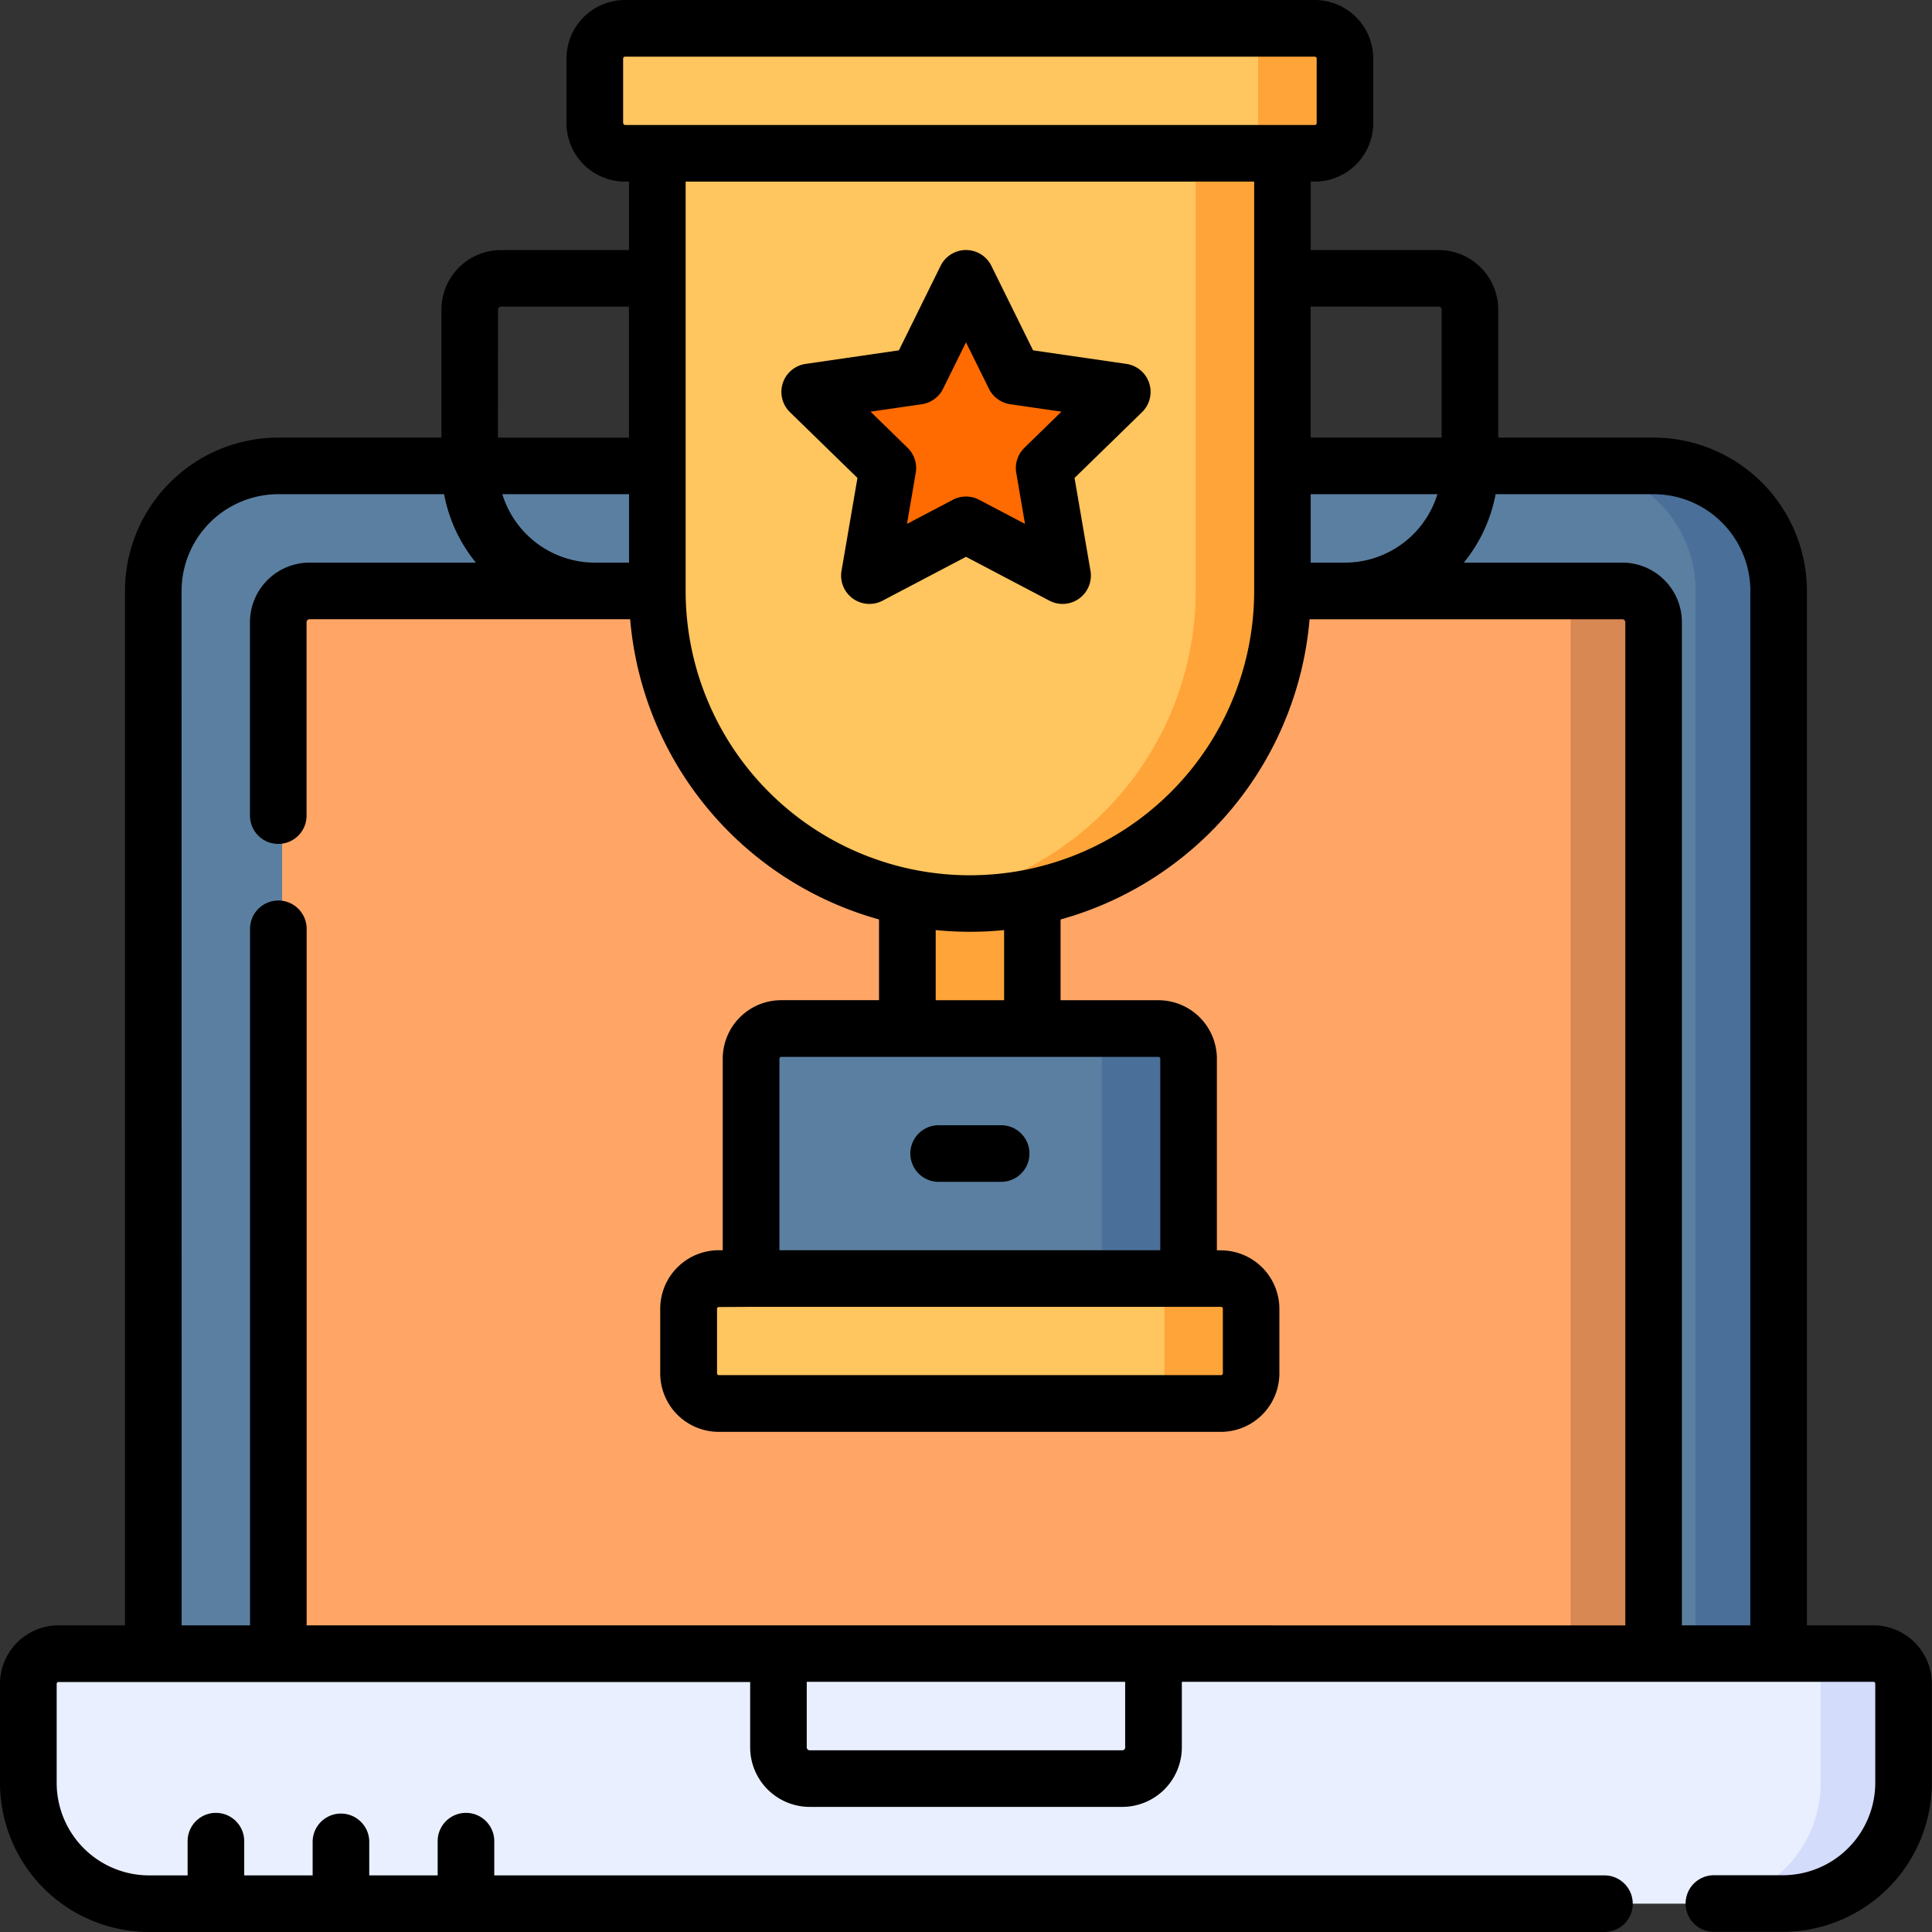 <svg xmlns="http://www.w3.org/2000/svg" width="106.183" height="106.182" viewBox="0 0 106.183 106.182"><rect x="0" y="0" width="106.183" height="106.182" fill="#333333" stroke="none"/><g transform="translate(-734.835 -89.966)"><path d="M832.8,181.887V122.443a6.872,6.872,0,0,0-6.872-6.871H750.34a6.871,6.871,0,0,0-6.87,6.871v59.444Z" fill="#5b7fa0"/><path d="M825.927,115.571h-4.77a6.872,6.872,0,0,1,6.871,6.872v59.444h4.77V122.443A6.872,6.872,0,0,0,825.927,115.571Z" fill="#4a6f99"/><path d="M750.34,180.85V124.161a1.718,1.718,0,0,1,1.718-1.718h72.15a1.718,1.718,0,0,1,1.718,1.718h0V180.85Z" fill="#ffa666"/><path d="M824.209,122.443h-4.77a1.718,1.718,0,0,1,1.718,1.718h0V180.85h4.77V124.161a1.718,1.718,0,0,0-1.717-1.718Z" fill="#d88852"/><path d="M833.033,194.593h-89.8a6.636,6.636,0,0,1-6.636-6.636v-5.448a1.659,1.659,0,0,1,1.659-1.659H838.01a1.66,1.66,0,0,1,1.66,1.659v5.448A6.637,6.637,0,0,1,833.033,194.593Z" fill="#e9efff"/><path d="M838.01,180.85h-4.769a1.659,1.659,0,0,1,1.659,1.659v5.448a6.637,6.637,0,0,1-6.637,6.636h4.77a6.637,6.637,0,0,0,6.637-6.636v-5.448A1.66,1.66,0,0,0,838.01,180.85Z" fill="#d3dcfb"/><path d="M784.705,137.665h6.872v10.784h-6.872Z" fill="#ffa438"/><path d="M805.32,122.443a17.178,17.178,0,1,1-34.357,0V97.356H805.32v25.087Z" fill="#ffc55e"/><path d="M800.166,161.273h-24.05V148.152a1.659,1.659,0,0,1,1.659-1.659h20.732a1.659,1.659,0,0,1,1.659,1.659Z" fill="#5b7fa0"/><path d="M798.507,146.493h-4.77a1.659,1.659,0,0,1,1.659,1.659v13.121h4.77V148.152A1.659,1.659,0,0,0,798.507,146.493Z" fill="#4a6f99"/><path d="M801.943,167.107h-27.6a1.659,1.659,0,0,1-1.659-1.659V161.9a1.659,1.659,0,0,1,1.659-1.659h27.6A1.659,1.659,0,0,1,803.6,161.9v3.553A1.659,1.659,0,0,1,801.943,167.107Z" fill="#ffc55e"/><path d="M801.943,160.236h-4.77a1.659,1.659,0,0,1,1.659,1.659v3.553a1.659,1.659,0,0,1-1.659,1.659h4.77a1.659,1.659,0,0,0,1.659-1.659V161.9A1.659,1.659,0,0,0,801.943,160.236Z" fill="#ffa438"/><path d="M800.55,97.356v25.087a17.179,17.179,0,0,1-14.794,17.01,17.166,17.166,0,0,0,19.564-17.01V97.356Z" fill="#ffa438"/><path d="M807.1,98.393h-37.91a1.659,1.659,0,0,1-1.659-1.659V93.181a1.659,1.659,0,0,1,1.659-1.659H807.1a1.658,1.658,0,0,1,1.659,1.659v3.553A1.659,1.659,0,0,1,807.1,98.393Z" fill="#ffc55e"/><path d="M807.1,91.522h-4.777a1.659,1.659,0,0,1,1.659,1.659v3.553a1.659,1.659,0,0,1-1.659,1.659H807.1a1.66,1.66,0,0,0,1.66-1.659V93.181a1.659,1.659,0,0,0-1.66-1.659Z" fill="#ffa438"/><path d="M789.414,108.279l.781,1.581a1.657,1.657,0,0,0,1.25.907l1.745.254a1.659,1.659,0,0,1,.919,2.83l-1.262,1.231a1.656,1.656,0,0,0-.477,1.468l.3,1.738a1.659,1.659,0,0,1-2.408,1.749l-1.56-.82a1.654,1.654,0,0,0-1.544,0l-1.561.82a1.659,1.659,0,0,1-2.408-1.749l.3-1.738a1.656,1.656,0,0,0-.477-1.468l-1.262-1.231a1.659,1.659,0,0,1,.919-2.83l1.745-.254a1.656,1.656,0,0,0,1.249-.907l.781-1.582a1.66,1.66,0,0,1,2.976,0Z" fill="#ff6b00"/><path d="M837.8,179.295h-3.657V122.443a8.437,8.437,0,0,0-8.427-8.427h-8.538v-7.034a3.276,3.276,0,0,0-3.273-3.273h-7.033V99.948h.221a3.218,3.218,0,0,0,3.215-3.214V93.181a3.218,3.218,0,0,0-3.215-3.215h-37.91a3.218,3.218,0,0,0-3.214,3.215v3.553a3.218,3.218,0,0,0,3.214,3.214h.221v3.761h-7.034a3.276,3.276,0,0,0-3.273,3.273v7.034h-8.967a8.436,8.436,0,0,0-8.426,8.427v56.852H738.05a3.218,3.218,0,0,0-3.215,3.214v5.448a8.2,8.2,0,0,0,8.192,8.191h79.989a1.555,1.555,0,1,0,0-3.11H762v-1.881a1.555,1.555,0,0,0-3.111,0v1.881h-3.76v-1.881a1.556,1.556,0,0,0-3.111,0v1.881h-3.761v-1.881a1.555,1.555,0,0,0-3.111,0v1.881h-2.115a5.087,5.087,0,0,1-5.081-5.081v-5.448a.1.1,0,0,1,.1-.1h38.014V186a3.276,3.276,0,0,0,3.273,3.273h17.179A3.276,3.276,0,0,0,799.789,186v-3.6H837.8a.1.1,0,0,1,.1.1v5.448a5.087,5.087,0,0,1-5.081,5.081h-3.788a1.555,1.555,0,1,0,0,3.11h3.788a8.2,8.2,0,0,0,8.192-8.191v-5.448A3.218,3.218,0,0,0,837.8,179.295Zm-6.768-56.852v56.852h-3.76V124.161A3.276,3.276,0,0,0,824,120.888h-8.714a8.4,8.4,0,0,0,1.748-3.761h8.683A5.322,5.322,0,0,1,831.035,122.443Zm-22.28-1.555h-1.88v-3.761h6.963a5.324,5.324,0,0,1-5.083,3.761Zm5.154-14.068a.163.163,0,0,1,.162.162v7.034h-7.2v-7.2ZM769.082,96.734V93.181a.1.1,0,0,1,.1-.1H807.1a.1.1,0,0,1,.1.1v3.553a.1.1,0,0,1-.1.1h-37.91a.1.1,0,0,1-.1-.1Zm34.682,3.214v22.5a15.623,15.623,0,0,1-31.246,0v-22.5Zm-27.648,61.843h25.827a.1.1,0,0,1,.1.1v3.553a.1.1,0,0,1-.1.1h-27.6a.1.1,0,0,1-.1-.1V161.9a.1.1,0,0,1,.1-.1Zm22.495-3.111H777.672V148.152a.1.1,0,0,1,.1-.1h20.732a.1.1,0,0,1,.1.1V158.68Zm-12.35-13.742v-3.855q.927.093,1.88.094a18.248,18.248,0,0,0,1.88-.094v3.855Zm-16.854-24.05h-1.88a5.327,5.327,0,0,1-5.084-3.761h6.964v3.761Zm-7.2-13.906a.163.163,0,0,1,.162-.162h7.034v7.2h-7.2Zm-17.393,15.461a5.322,5.322,0,0,1,5.315-5.316h9.113a8.4,8.4,0,0,0,1.748,3.761h-9.143a3.276,3.276,0,0,0-3.273,3.273v10.632a1.555,1.555,0,1,0,3.11,0V124.161a.163.163,0,0,1,.163-.162h17.621a18.776,18.776,0,0,0,13.678,16.5v4.437h-5.375a3.218,3.218,0,0,0-3.214,3.214v10.529h-.221a3.218,3.218,0,0,0-3.215,3.214v3.553a3.218,3.218,0,0,0,3.215,3.215h27.6a3.218,3.218,0,0,0,3.214-3.215V161.9a3.218,3.218,0,0,0-3.214-3.214h-.221V148.152a3.218,3.218,0,0,0-3.215-3.214h-5.375V140.5A18.776,18.776,0,0,0,806.81,124H824a.163.163,0,0,1,.162.163v55.134H751.688V141.014a1.555,1.555,0,1,0-3.11,0v38.281h-3.76ZM796.678,186a.163.163,0,0,1-.162.162H779.337a.163.163,0,0,1-.163-.162v-3.6h17.5V186Z"/><path d="M789.859,151.809h-3.436a1.555,1.555,0,0,0,0,3.111h3.436a1.555,1.555,0,0,0,0-3.111Z"/><path d="M781.961,116.234l-.876,5.106a1.556,1.556,0,0,0,2.257,1.639l4.584-2.41,4.585,2.41a1.556,1.556,0,0,0,2.257-1.639l-.876-5.106,3.709-3.615a1.555,1.555,0,0,0-.862-2.653l-5.126-.745-2.292-4.645a1.555,1.555,0,0,0-2.79,0l-2.292,4.645-5.126.745a1.555,1.555,0,0,0-.862,2.653Zm3.535-4.052a1.558,1.558,0,0,0,1.171-.851l1.259-2.551,1.26,2.551a1.558,1.558,0,0,0,1.171.851l2.816.409-2.037,1.986a1.558,1.558,0,0,0-.448,1.377l.481,2.805-2.519-1.324a1.55,1.55,0,0,0-1.447,0l-2.519,1.324.481-2.805a1.558,1.558,0,0,0-.448-1.377l-2.037-1.986Z"/></g></svg>